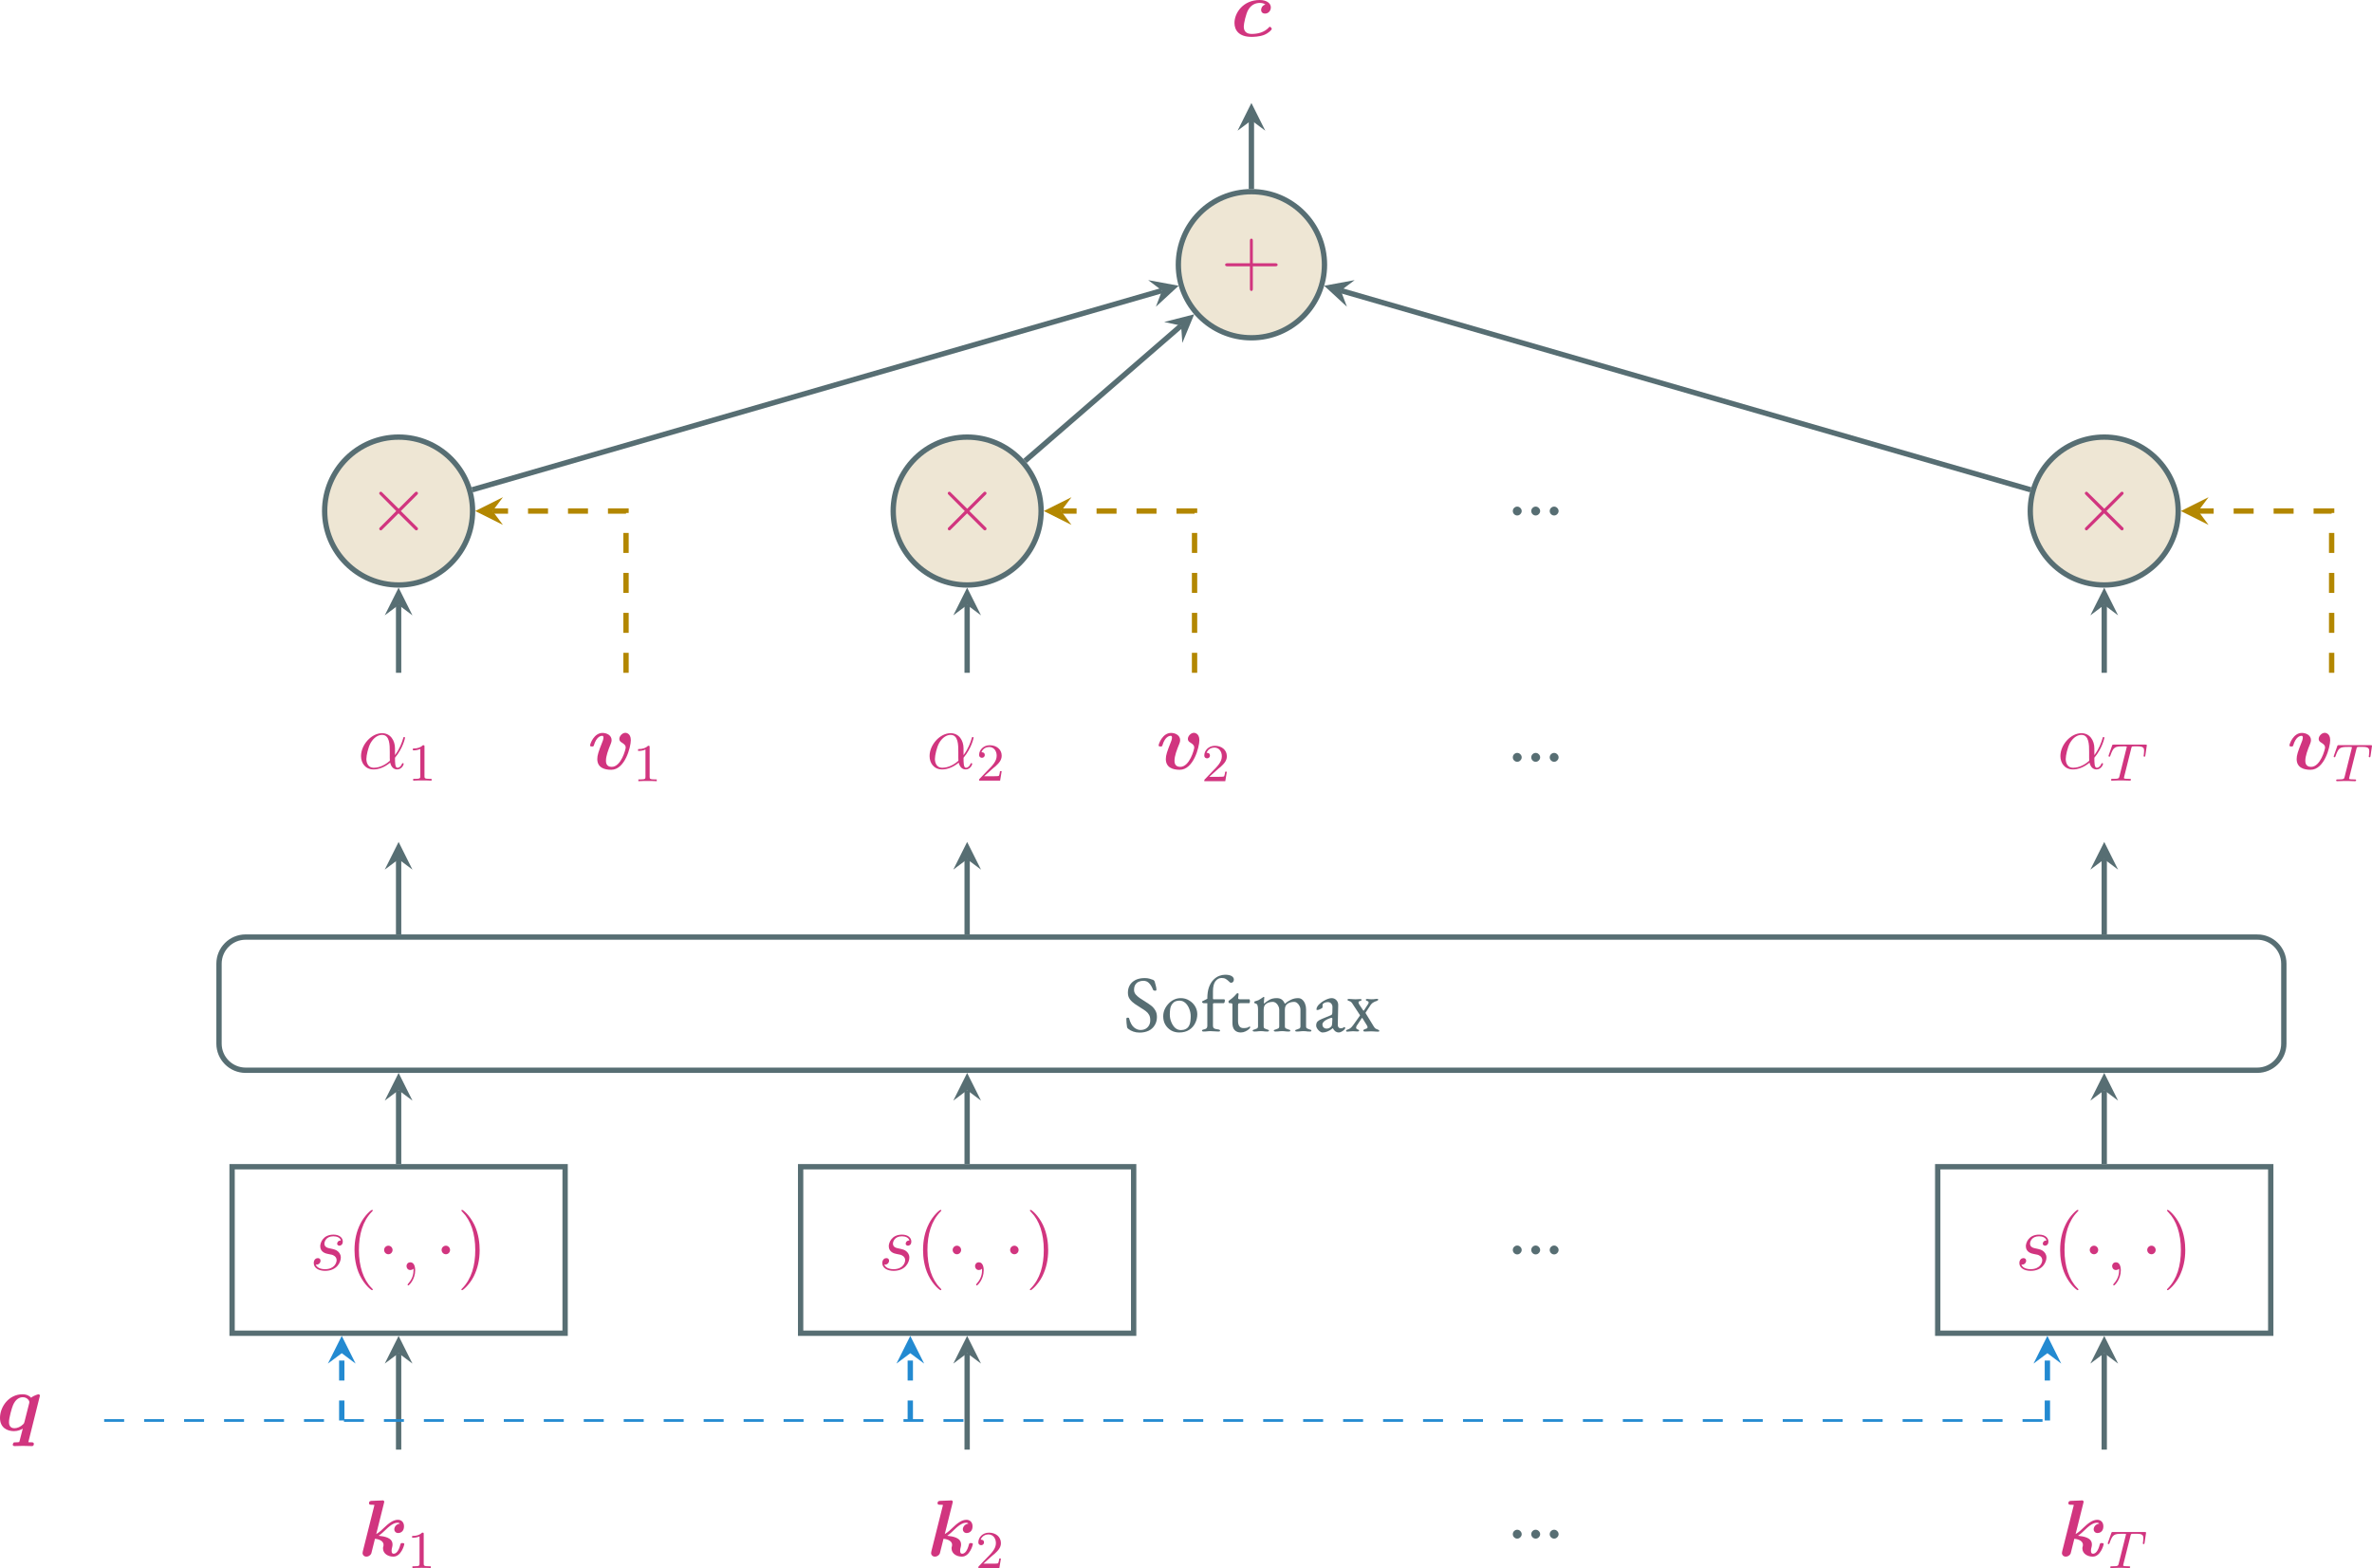 <?xml version="1.0" encoding="UTF-8" standalone="no"?>
<svg
   width="354.795pt"
   height="234.597pt"
   viewBox="0 0 354.795 234.597"
   version="1.2"
   id="svg421"
   sodipodi:docname="attention-kv.svg"
   inkscape:version="1.1.1 (3bf5ae0d25, 2021-09-20)"
   xmlns:inkscape="http://www.inkscape.org/namespaces/inkscape"
   xmlns:sodipodi="http://sodipodi.sourceforge.net/DTD/sodipodi-0.dtd"
   xmlns:xlink="http://www.w3.org/1999/xlink"
   xmlns="http://www.w3.org/2000/svg"
   xmlns:svg="http://www.w3.org/2000/svg">
  <sodipodi:namedview
     id="namedview423"
     pagecolor="#ffffff"
     bordercolor="#666666"
     borderopacity="1.0"
     inkscape:pageshadow="2"
     inkscape:pageopacity="0.0"
     inkscape:pagecheckerboard="0"
     inkscape:document-units="pt"
     showgrid="false"
     inkscape:zoom="0.82670455"
     inkscape:cx="271.56014"
     inkscape:cy="419.73883"
     inkscape:window-width="3840"
     inkscape:window-height="2106"
     inkscape:window-x="0"
     inkscape:window-y="54"
     inkscape:window-maximized="1"
     inkscape:current-layer="svg421" />
  <defs
     id="defs94">
    <g
       id="g92">
      <symbol
         overflow="visible"
         id="glyph0-0">
        <path
           style="stroke:none"
           d=""
           id="path2" />
      </symbol>
      <symbol
         overflow="visible"
         id="glyph0-1">
        <path
           style="stroke:none"
           d="m 3.797,-7.906 c 0.047,-0.172 0.047,-0.188 0.047,-0.203 0,-0.156 -0.141,-0.219 -0.266,-0.219 -0.047,0 -0.062,0 -0.094,0.016 L 1.938,-8.25 c -0.156,0.016 -0.375,0.031 -0.375,0.359 0,0.219 0.219,0.219 0.312,0.219 0.125,0 0.344,0 0.5,0.031 L 0.641,-0.719 c 0,0.047 -0.047,0.234 -0.047,0.281 0,0.281 0.234,0.531 0.578,0.531 0.219,0 0.562,-0.109 0.734,-0.484 0.031,-0.094 0.203,-0.797 0.547,-2.188 0.234,0.016 1.281,0.172 1.281,0.891 0,0.094 0,0.125 -0.031,0.266 -0.047,0.156 -0.047,0.156 -0.047,0.281 0,0.781 0.75,1.234 1.547,1.234 1.188,0 1.641,-1.781 1.641,-1.875 0,-0.156 -0.188,-0.156 -0.297,-0.156 -0.203,0 -0.234,0.016 -0.297,0.234 -0.094,0.344 -0.375,1.359 -1,1.359 -0.188,0 -0.312,-0.094 -0.312,-0.453 0,-0.125 0.031,-0.359 0.109,-0.625 0.031,-0.141 0.031,-0.219 0.031,-0.312 C 5.078,-2.75 3.859,-2.938 3,-3.031 3.125,-3.109 3.406,-3.297 4.062,-3.938 4.984,-4.844 5.5,-4.984 5.859,-4.984 c 0.219,0 0.312,0.125 0.312,0.141 -0.609,0.078 -0.828,0.562 -0.828,0.859 0,0.266 0.203,0.547 0.594,0.547 0.234,0 0.859,-0.156 0.859,-1 0,-0.625 -0.391,-0.984 -0.906,-0.984 -0.734,0 -1.391,0.531 -2.094,1.203 -0.125,0.141 -0.703,0.688 -1.156,0.938 z m 0,0"
           id="path5" />
      </symbol>
      <symbol
         overflow="visible"
         id="glyph0-2">
        <path
           style="stroke:none"
           d="m 6.516,-5.203 c 0,-0.062 -0.047,-0.219 -0.219,-0.219 -0.016,0 -0.719,0.172 -1.094,0.516 -0.156,-0.188 -0.578,-0.516 -1.281,-0.516 -2.078,0 -3.375,1.891 -3.375,3.531 0,1.484 1.094,1.984 2.094,1.984 0.578,0 1.062,-0.219 1.312,-0.375 l -0.469,1.812 C 3.438,1.719 3.438,1.734 3.344,1.734 c -0.125,0.031 -0.312,0.031 -0.453,0.031 -0.203,0 -0.281,0 -0.328,0.078 -0.062,0.062 -0.109,0.25 -0.109,0.266 0,0.078 0.062,0.219 0.25,0.219 0.406,0 0.844,-0.031 1.266,-0.031 0.453,0 0.906,0.031 1.328,0.031 0.094,0 0.312,0 0.312,-0.344 0,-0.203 -0.203,-0.219 -0.312,-0.219 -0.156,0 -0.359,0 -0.516,-0.016 z m -2.312,3.922 c -0.062,0.203 -0.062,0.219 -0.188,0.344 -0.391,0.391 -0.891,0.594 -1.312,0.594 -0.75,0 -0.812,-0.641 -0.812,-0.906 0,-0.625 0.406,-2.094 0.609,-2.562 0.375,-0.875 0.953,-1.172 1.453,-1.172 0.703,0 0.984,0.562 0.984,0.688 0,0.047 0,0.141 -0.016,0.172 z m 0,0"
           id="path8" />
      </symbol>
      <symbol
         overflow="visible"
         id="glyph0-3">
        <path
           style="stroke:none"
           d="m 6.484,-4.344 c 0,-1.094 -0.797,-1.094 -0.812,-1.094 -0.469,0 -0.906,0.5 -0.906,0.906 0,0.344 0.25,0.484 0.359,0.547 0.5,0.297 0.594,0.516 0.594,0.75 0,0.266 -0.688,2.891 -2.094,2.891 -0.859,0 -0.859,-0.719 -0.859,-0.922 0,-0.703 0.328,-1.578 0.719,-2.531 0.094,-0.25 0.125,-0.359 0.125,-0.547 0,-0.703 -0.688,-1.078 -1.359,-1.078 -1.266,0 -1.859,1.625 -1.859,1.875 0,0.156 0.172,0.156 0.281,0.156 0.141,0 0.234,0 0.281,-0.156 0.375,-1.297 1.016,-1.438 1.234,-1.438 0.078,0 0.203,0 0.203,0.25 0,0.266 -0.141,0.625 -0.188,0.719 -0.547,1.391 -0.734,1.922 -0.734,2.5 0,1.281 1.047,1.609 2.078,1.609 2.062,0 2.938,-3.406 2.938,-4.438 z m 0,0"
           id="path11" />
      </symbol>
      <symbol
         overflow="visible"
         id="glyph0-4">
        <path
           style="stroke:none"
           d="M 5.172,-4.75 C 4.531,-4.562 4.531,-3.953 4.531,-3.938 c 0,0.188 0.094,0.547 0.594,0.547 0.5,0 0.859,-0.422 0.859,-0.922 0,-0.625 -0.625,-1.109 -1.672,-1.109 -2.422,0 -3.766,1.875 -3.766,3.438 0,1.078 0.672,2.078 2.547,2.078 0.312,0 1.141,-0.016 1.859,-0.281 C 5.656,-0.469 6.125,-0.953 6.125,-1.109 c 0,-0.094 -0.188,-0.312 -0.297,-0.312 -0.062,0 -0.094,0.047 -0.172,0.141 C 5,-0.594 4.062,-0.344 3.125,-0.344 c -0.797,0 -1.188,-0.391 -1.188,-1.109 0,-0.422 0.312,-1.891 0.672,-2.5 0.469,-0.828 1.203,-1.031 1.703,-1.031 0.156,0 0.547,0 0.859,0.234 z m 0,0"
           id="path14" />
      </symbol>
      <symbol
         overflow="visible"
         id="glyph1-0">
        <path
           style="stroke:none"
           d=""
           id="path17" />
      </symbol>
      <symbol
         overflow="visible"
         id="glyph1-1">
        <path
           style="stroke:none"
           d="m 2.5,-5.078 c 0,-0.219 -0.016,-0.219 -0.234,-0.219 -0.328,0.312 -0.75,0.5 -1.5,0.5 v 0.266 c 0.219,0 0.641,0 1.109,-0.203 v 4.078 c 0,0.297 -0.031,0.391 -0.781,0.391 H 0.812 V 0 c 0.328,-0.031 1.016,-0.031 1.375,-0.031 0.359,0 1.047,0 1.375,0.031 V -0.266 H 3.281 c -0.75,0 -0.781,-0.094 -0.781,-0.391 z m 0,0"
           id="path20" />
      </symbol>
      <symbol
         overflow="visible"
         id="glyph1-2">
        <path
           style="stroke:none"
           d="m 2.25,-1.625 c 0.125,-0.125 0.453,-0.391 0.594,-0.5 0.484,-0.453 0.953,-0.891 0.953,-1.609 0,-0.953 -0.797,-1.562 -1.781,-1.562 -0.969,0 -1.594,0.719 -1.594,1.438 0,0.391 0.312,0.438 0.422,0.438 0.172,0 0.422,-0.109 0.422,-0.422 0,-0.406 -0.406,-0.406 -0.5,-0.406 C 1,-4.844 1.531,-5.031 1.922,-5.031 c 0.734,0 1.125,0.625 1.125,1.297 0,0.828 -0.578,1.438 -1.531,2.391 l -1,1.047 C 0.422,-0.219 0.422,-0.203 0.422,0 H 3.562 l 0.234,-1.422 h -0.25 C 3.531,-1.266 3.469,-0.875 3.375,-0.719 c -0.047,0.062 -0.656,0.062 -0.781,0.062 H 1.172 Z m 0,0"
           id="path23" />
      </symbol>
      <symbol
         overflow="visible"
         id="glyph2-0">
        <path
           style="stroke:none"
           d="m 0.594,0 v -5.672 h 4.812 V 0 Z m 0.609,-0.594 h 3.594 v -4.484 h -3.594 z m 0,0"
           id="path26" />
      </symbol>
      <symbol
         overflow="visible"
         id="glyph2-1">
        <path
           style="stroke:none"
           d="m 1.375,0.172 c -0.18,0 -0.336,-0.07 -0.469,-0.203 -0.125,-0.133 -0.188,-0.285 -0.188,-0.453 0,-0.188 0.062,-0.344 0.188,-0.469 0.133,-0.133 0.289,-0.203 0.469,-0.203 0.188,0 0.344,0.07 0.469,0.203 0.133,0.125 0.203,0.281 0.203,0.469 0,0.168 -0.07,0.32 -0.203,0.453 C 1.719,0.102 1.562,0.172 1.375,0.172 Z m 0,0"
           id="path29" />
      </symbol>
      <symbol
         overflow="visible"
         id="glyph2-2">
        <path
           style="stroke:none"
           d="m 2.453,0.188 c -0.344,0 -0.656,-0.055 -0.938,-0.156 C 1.234,-0.062 0.977,-0.203 0.75,-0.391 0.719,-0.422 0.688,-0.453 0.656,-0.484 0.633,-0.523 0.613,-0.57 0.594,-0.625 0.562,-0.781 0.535,-0.984 0.516,-1.234 0.504,-1.492 0.492,-1.711 0.484,-1.891 c 0,-0.051 0.02,-0.086 0.062,-0.109 0.051,-0.031 0.109,-0.047 0.172,-0.047 0.039,0 0.082,0.012 0.125,0.031 0.039,0.023 0.062,0.055 0.062,0.094 0.164,0.617 0.406,1.059 0.719,1.328 0.312,0.262 0.641,0.391 0.984,0.391 0.281,0 0.531,-0.055 0.75,-0.172 C 3.578,-0.5 3.75,-0.672 3.875,-0.891 4,-1.109 4.062,-1.367 4.062,-1.672 4.062,-1.992 4.004,-2.254 3.891,-2.453 3.785,-2.66 3.629,-2.844 3.422,-3 3.223,-3.156 2.984,-3.316 2.703,-3.484 2.391,-3.691 2.078,-3.895 1.766,-4.094 1.461,-4.301 1.211,-4.535 1.016,-4.797 0.816,-5.066 0.719,-5.395 0.719,-5.781 c 0,-0.406 0.086,-0.77 0.266,-1.094 0.188,-0.332 0.469,-0.598 0.844,-0.797 0.375,-0.195 0.844,-0.297 1.406,-0.297 0.281,0 0.523,0.031 0.734,0.094 0.219,0.062 0.391,0.121 0.516,0.172 0.062,0.023 0.113,0.062 0.156,0.125 0.051,0.055 0.082,0.109 0.094,0.172 0.051,0.168 0.102,0.359 0.156,0.578 0.062,0.219 0.094,0.422 0.094,0.609 0,0.094 -0.062,0.141 -0.188,0.141 -0.074,0 -0.148,-0.016 -0.219,-0.047 C 4.516,-6.164 4.477,-6.207 4.469,-6.25 4.301,-6.676 4.102,-7 3.875,-7.219 3.656,-7.445 3.375,-7.562 3.031,-7.562 c -0.25,0 -0.48,0.047 -0.688,0.141 -0.199,0.086 -0.367,0.227 -0.5,0.422 -0.137,0.199 -0.203,0.469 -0.203,0.812 0,0.242 0.078,0.461 0.234,0.656 0.156,0.188 0.359,0.371 0.609,0.547 0.258,0.18 0.539,0.359 0.844,0.547 0.281,0.168 0.551,0.352 0.812,0.547 0.27,0.199 0.488,0.438 0.656,0.719 0.176,0.273 0.266,0.609 0.266,1.016 0,0.469 -0.109,0.883 -0.328,1.234 -0.211,0.355 -0.512,0.633 -0.906,0.828 -0.398,0.188 -0.855,0.281 -1.375,0.281 z m 0,0"
           id="path32" />
      </symbol>
      <symbol
         overflow="visible"
         id="glyph2-3">
        <path
           style="stroke:none"
           d="m 2.812,0.172 c -0.449,0 -0.855,-0.105 -1.219,-0.312 C 1.238,-0.348 0.953,-0.633 0.734,-1 c -0.211,-0.363 -0.312,-0.781 -0.312,-1.25 0,-0.332 0.062,-0.656 0.188,-0.969 0.133,-0.32 0.32,-0.613 0.562,-0.875 0.238,-0.27 0.52,-0.484 0.844,-0.641 0.32,-0.156 0.664,-0.234 1.031,-0.234 0.469,0 0.883,0.117 1.25,0.344 0.375,0.219 0.672,0.512 0.891,0.875 0.219,0.367 0.328,0.762 0.328,1.188 0,0.469 -0.105,0.914 -0.312,1.328 -0.199,0.418 -0.5,0.758 -0.906,1.016 C 3.898,0.039 3.406,0.172 2.812,0.172 Z m 0.25,-0.359 c 0.27,0 0.508,-0.051 0.719,-0.156 C 4,-0.445 4.172,-0.617 4.297,-0.859 c 0.094,-0.176 0.156,-0.395 0.188,-0.656 0.031,-0.27 0.047,-0.52 0.047,-0.75 C 4.531,-2.648 4.457,-3.02 4.312,-3.375 4.176,-3.727 3.984,-4.02 3.734,-4.25 3.484,-4.477 3.188,-4.594 2.844,-4.594 c -0.219,0 -0.418,0.039 -0.594,0.109 -0.168,0.062 -0.324,0.188 -0.469,0.375 -0.156,0.199 -0.262,0.445 -0.312,0.734 -0.043,0.281 -0.062,0.57 -0.062,0.859 0,0.387 0.07,0.762 0.219,1.125 0.145,0.355 0.336,0.648 0.578,0.875 0.25,0.219 0.535,0.328 0.859,0.328 z m 0,0"
           id="path35" />
      </symbol>
      <symbol
         overflow="visible"
         id="glyph2-4">
        <path
           style="stroke:none"
           d="M 0.531,0.031 C 0.445,0.031 0.383,0.02 0.344,0 0.301,-0.02 0.281,-0.051 0.281,-0.094 c 0,-0.062 0.023,-0.102 0.078,-0.125 C 0.41,-0.25 0.477,-0.27 0.562,-0.281 0.75,-0.32 0.879,-0.379 0.953,-0.453 c 0.082,-0.082 0.125,-0.203 0.125,-0.359 v -3.391 c -0.086,0 -0.18,0 -0.281,0 C 0.691,-4.211 0.578,-4.219 0.453,-4.219 0.43,-4.227 0.395,-4.254 0.344,-4.297 0.301,-4.348 0.281,-4.395 0.281,-4.438 c 0,-0.02 0.008,-0.035 0.031,-0.047 0.031,-0.008 0.051,-0.02 0.062,-0.031 0.145,-0.07 0.27,-0.133 0.375,-0.188 C 0.852,-4.754 0.961,-4.812 1.078,-4.875 c 0,-0.695 0.082,-1.273 0.25,-1.734 C 1.504,-7.078 1.727,-7.445 2,-7.719 2.27,-7.988 2.555,-8.18 2.859,-8.297 3.172,-8.41 3.457,-8.469 3.719,-8.469 c 0.445,0 0.781,0.07 1,0.203 0.219,0.137 0.328,0.309 0.328,0.516 0,0.156 -0.043,0.277 -0.125,0.359 -0.086,0.086 -0.184,0.125 -0.297,0.125 -0.062,0 -0.125,-0.023 -0.188,-0.078 C 4.375,-7.406 4.301,-7.473 4.219,-7.547 4.113,-7.648 3.984,-7.75 3.828,-7.844 3.68,-7.938 3.477,-7.984 3.219,-7.984 c -0.375,0 -0.688,0.168 -0.938,0.5 -0.242,0.324 -0.359,0.828 -0.359,1.516 v 1.047 c 0,0.055 0.008,0.09 0.031,0.109 0.031,0.012 0.062,0.016 0.094,0.016 h 1.5 c 0.039,0 0.078,0.012 0.109,0.031 0.031,0.023 0.047,0.055 0.047,0.094 0,0.062 -0.008,0.125 -0.016,0.188 C 3.676,-4.422 3.66,-4.363 3.641,-4.312 3.609,-4.25 3.57,-4.219 3.531,-4.219 H 2.141 c -0.094,0 -0.156,0.016 -0.188,0.047 -0.023,0.023 -0.031,0.059 -0.031,0.109 v 3.25 c 0,0.156 0.051,0.277 0.156,0.359 0.102,0.074 0.316,0.133 0.641,0.172 0.176,0.023 0.266,0.086 0.266,0.188 0,0.043 -0.023,0.074 -0.062,0.094 C 2.891,0.02 2.832,0.031 2.75,0.031 2.508,0.031 2.297,0.02 2.109,0 1.93,-0.02 1.738,-0.031 1.531,-0.031 c -0.148,0 -0.262,0.008 -0.344,0.016 C 1.102,-0.004 1.008,0.004 0.906,0.016 0.812,0.023 0.688,0.031 0.531,0.031 Z m 0,0"
           id="path38" />
      </symbol>
      <symbol
         overflow="visible"
         id="glyph2-5">
        <path
           style="stroke:none"
           d="M 2.266,0.172 C 1.879,0.172 1.57,0.051 1.344,-0.188 1.125,-0.426 1.016,-0.785 1.016,-1.266 v -2.781 c 0,-0.062 -0.027,-0.102 -0.078,-0.125 C 0.895,-4.203 0.797,-4.219 0.641,-4.219 H 0.562 c -0.043,0 -0.078,-0.023 -0.109,-0.078 -0.023,-0.051 -0.031,-0.109 -0.031,-0.172 0,-0.008 0.008,-0.031 0.031,-0.062 C 0.473,-4.562 0.488,-4.582 0.5,-4.594 0.664,-4.707 0.812,-4.816 0.938,-4.922 1.07,-5.035 1.191,-5.145 1.297,-5.25 c 0.113,-0.113 0.207,-0.219 0.281,-0.312 0.031,-0.031 0.062,-0.062 0.094,-0.094 0.031,-0.031 0.066,-0.047 0.109,-0.047 0.039,0 0.078,0.012 0.109,0.031 C 1.922,-5.66 1.938,-5.625 1.938,-5.562 L 1.875,-5.031 c -0.012,0.094 0.004,0.156 0.047,0.188 0.051,0.031 0.129,0.047 0.234,0.047 h 1.375 c 0.031,0 0.055,0.027 0.078,0.078 0.02,0.055 0.031,0.117 0.031,0.188 0,0.074 -0.012,0.148 -0.031,0.219 C 3.586,-4.25 3.562,-4.219 3.531,-4.219 h -1.188 c -0.199,0 -0.328,0.016 -0.391,0.047 -0.062,0.031 -0.094,0.125 -0.094,0.281 v 2.359 c 0,0.324 0.066,0.578 0.203,0.766 0.133,0.188 0.332,0.281 0.594,0.281 0.227,0 0.406,-0.016 0.531,-0.047 0.133,-0.039 0.254,-0.098 0.359,-0.172 0.008,-0.02 0.023,-0.031 0.047,-0.031 0.031,0 0.051,0.023 0.062,0.062 0.008,0.031 0.016,0.07 0.016,0.109 0,0.043 -0.07,0.125 -0.203,0.25 -0.125,0.117 -0.297,0.227 -0.516,0.328 -0.211,0.102 -0.438,0.156 -0.688,0.156 z m 0,0"
           id="path41" />
      </symbol>
      <symbol
         overflow="visible"
         id="glyph2-6">
        <path
           style="stroke:none"
           d="M 0.531,0.031 C 0.469,0.031 0.41,0.02 0.359,0 0.305,-0.008 0.281,-0.039 0.281,-0.094 c 0,-0.062 0.023,-0.102 0.078,-0.125 C 0.41,-0.238 0.477,-0.258 0.562,-0.281 0.676,-0.32 0.789,-0.367 0.906,-0.422 1.02,-0.473 1.078,-0.582 1.078,-0.75 V -3.328 C 1.078,-3.535 1.051,-3.723 1,-3.891 0.957,-4.055 0.832,-4.156 0.625,-4.188 0.594,-4.195 0.566,-4.211 0.547,-4.234 0.523,-4.254 0.516,-4.289 0.516,-4.344 c 0,-0.082 0.031,-0.129 0.094,-0.141 C 0.828,-4.547 1,-4.602 1.125,-4.656 c 0.125,-0.062 0.238,-0.129 0.344,-0.203 0.102,-0.082 0.227,-0.164 0.375,-0.25 0.008,-0.008 0.02,-0.02 0.031,-0.031 0.02,-0.008 0.039,-0.016 0.062,-0.016 0.051,0 0.078,0.027 0.078,0.078 0,0.062 -0.012,0.184 -0.031,0.359 -0.023,0.168 -0.031,0.305 -0.031,0.406 0,0.086 0.008,0.137 0.031,0.156 H 2 C 2.188,-4.332 2.43,-4.508 2.734,-4.688 3.035,-4.875 3.414,-4.969 3.875,-4.969 c 0.289,0 0.531,0.062 0.719,0.188 0.195,0.125 0.359,0.34 0.484,0.641 h 0.031 c 0.258,-0.227 0.551,-0.422 0.875,-0.578 0.332,-0.164 0.691,-0.25 1.078,-0.25 0.27,0 0.488,0.086 0.656,0.25 0.176,0.156 0.312,0.367 0.406,0.625 0.094,0.25 0.141,0.516 0.141,0.797 V -0.75 c 0,0.168 0.055,0.277 0.172,0.328 0.113,0.055 0.227,0.102 0.344,0.141 0.082,0.023 0.148,0.043 0.203,0.062 0.051,0.023 0.078,0.062 0.078,0.125 C 9.062,-0.051 9.039,-0.02 9,0 8.969,0.02 8.906,0.031 8.812,0.031 8.656,0.031 8.531,0.023 8.438,0.016 8.352,0.004 8.273,-0.004 8.203,-0.016 8.129,-0.023 8.02,-0.031 7.875,-0.031 c -0.137,0 -0.25,0.008 -0.344,0.016 C 7.445,-0.004 7.352,0.004 7.25,0.016 7.156,0.023 7.031,0.031 6.875,0.031 6.801,0.031 6.742,0.02 6.703,0 c -0.043,-0.02 -0.062,-0.051 -0.062,-0.094 0,-0.062 0.023,-0.102 0.078,-0.125 C 6.77,-0.25 6.832,-0.27 6.906,-0.281 7.039,-0.32 7.16,-0.367 7.266,-0.422 7.367,-0.473 7.422,-0.582 7.422,-0.75 v -2.516 c 0,-0.188 -0.047,-0.363 -0.141,-0.531 C 7.195,-3.973 7.082,-4.117 6.938,-4.234 6.801,-4.348 6.645,-4.406 6.469,-4.406 c -0.199,0 -0.387,0.027 -0.562,0.078 -0.168,0.043 -0.328,0.125 -0.484,0.25 C 5.203,-3.898 5.094,-3.613 5.094,-3.219 V -0.75 c 0,0.168 0.055,0.277 0.172,0.328 0.125,0.055 0.242,0.102 0.359,0.141 0.082,0.012 0.148,0.031 0.203,0.062 0.051,0.023 0.078,0.062 0.078,0.125 0,0.043 -0.023,0.074 -0.062,0.094 C 5.801,0.02 5.738,0.031 5.656,0.031 5.5,0.031 5.375,0.023 5.281,0.016 5.188,0.004 5.098,-0.004 5.016,-0.016 4.93,-0.023 4.82,-0.031 4.688,-0.031 c -0.148,0 -0.262,0.008 -0.344,0.016 C 4.258,-0.004 4.164,0.004 4.062,0.016 3.969,0.023 3.844,0.031 3.688,0.031 3.625,0.031 3.566,0.02 3.516,0 3.461,-0.02 3.438,-0.051 3.438,-0.094 c 0,-0.062 0.031,-0.102 0.094,-0.125 0.062,-0.02 0.125,-0.039 0.188,-0.062 0.125,-0.039 0.242,-0.086 0.359,-0.141 C 4.191,-0.473 4.25,-0.582 4.25,-0.75 v -2.516 c 0,-0.188 -0.047,-0.363 -0.141,-0.531 C 4.023,-3.973 3.91,-4.117 3.766,-4.234 3.617,-4.348 3.457,-4.406 3.281,-4.406 c -0.199,0 -0.387,0.027 -0.562,0.078 -0.168,0.043 -0.324,0.125 -0.469,0.25 -0.219,0.156 -0.328,0.445 -0.328,0.859 V -0.75 c 0,0.168 0.051,0.277 0.156,0.328 0.113,0.055 0.234,0.102 0.359,0.141 0.062,0.023 0.125,0.043 0.188,0.062 0.062,0.023 0.094,0.062 0.094,0.125 C 2.719,-0.051 2.691,-0.02 2.641,0 2.598,0.02 2.539,0.031 2.469,0.031 2.312,0.031 2.188,0.023 2.094,0.016 2,0.004 1.91,-0.004 1.828,-0.016 1.754,-0.023 1.645,-0.031 1.5,-0.031 c -0.137,0 -0.246,0.008 -0.328,0.016 C 1.086,-0.004 1,0.004 0.906,0.016 0.812,0.023 0.688,0.031 0.531,0.031 Z m 0,0"
           id="path44" />
      </symbol>
      <symbol
         overflow="visible"
         id="glyph2-7">
        <path
           style="stroke:none"
           d="M 1.406,0.172 C 1.258,0.172 1.113,0.113 0.969,0 0.82,-0.113 0.695,-0.25 0.594,-0.406 0.488,-0.562 0.438,-0.711 0.438,-0.859 c 0,-0.258 0.066,-0.461 0.203,-0.609 0.145,-0.145 0.363,-0.273 0.656,-0.391 l 1.219,-0.5 c 0.164,-0.062 0.258,-0.117 0.281,-0.172 0.031,-0.051 0.051,-0.156 0.062,-0.312 L 2.875,-3.609 C 2.883,-3.816 2.828,-3.992 2.703,-4.141 2.578,-4.297 2.398,-4.375 2.172,-4.375 c -0.125,0 -0.25,0.023 -0.375,0.062 -0.117,0.031 -0.211,0.086 -0.281,0.156 -0.055,0.031 -0.09,0.078 -0.109,0.141 -0.012,0.062 -0.016,0.133 -0.016,0.203 0,0.031 0,0.07 0,0.109 0.008,0.043 0.016,0.078 0.016,0.109 0,0.031 -0.055,0.086 -0.156,0.156 -0.094,0.062 -0.203,0.121 -0.328,0.172 -0.125,0.055 -0.23,0.078 -0.312,0.078 -0.043,0 -0.074,-0.004 -0.094,-0.016 C 0.492,-3.223 0.484,-3.25 0.484,-3.281 c 0,-0.133 0.039,-0.273 0.125,-0.422 0.082,-0.145 0.195,-0.281 0.344,-0.406 C 1.141,-4.285 1.344,-4.438 1.562,-4.562 1.781,-4.688 1.992,-4.785 2.203,-4.859 2.41,-4.93 2.594,-4.969 2.75,-4.969 c 0.289,0 0.531,0.105 0.719,0.312 0.188,0.199 0.273,0.449 0.266,0.75 l -0.062,2.891 c -0.012,0.168 0.023,0.305 0.109,0.406 0.082,0.105 0.191,0.156 0.328,0.156 0.195,0 0.344,-0.047 0.438,-0.141 0.039,-0.031 0.07,-0.047 0.094,-0.047 0.039,0 0.07,0.012 0.094,0.031 0.031,0.023 0.047,0.055 0.047,0.094 0,0.086 -0.047,0.172 -0.141,0.266 -0.125,0.125 -0.262,0.227 -0.406,0.297 -0.148,0.082 -0.289,0.125 -0.422,0.125 -0.367,0 -0.656,-0.207 -0.875,-0.625 H 2.906 c -0.262,0.219 -0.516,0.375 -0.766,0.469 C 1.898,0.117 1.656,0.172 1.406,0.172 Z m 0.562,-0.578 c 0.156,0 0.289,-0.023 0.406,-0.078 0.113,-0.051 0.211,-0.125 0.297,-0.219 0.039,-0.031 0.07,-0.078 0.094,-0.141 0.031,-0.07 0.051,-0.188 0.062,-0.344 l 0.031,-0.594 C 2.867,-1.863 2.863,-1.926 2.844,-1.969 2.82,-2.008 2.789,-2.031 2.75,-2.031 c -0.023,0 -0.055,0.008 -0.094,0.016 C 2.625,-2.004 2.578,-1.988 2.516,-1.969 2.086,-1.812 1.789,-1.648 1.625,-1.484 c -0.168,0.156 -0.25,0.305 -0.25,0.438 0,0.211 0.062,0.371 0.188,0.484 0.125,0.105 0.258,0.156 0.406,0.156 z m 0,0"
           id="path47" />
      </symbol>
      <symbol
         overflow="visible"
         id="glyph2-8">
        <path
           style="stroke:none"
           d="M 0.359,0.047 C 0.305,0.047 0.254,0.039 0.203,0.031 0.148,0.02 0.125,-0.008 0.125,-0.062 c 0,-0.062 0.023,-0.109 0.078,-0.141 0.062,-0.031 0.125,-0.055 0.188,-0.078 0.125,-0.039 0.25,-0.102 0.375,-0.188 0.125,-0.094 0.27,-0.254 0.438,-0.484 L 2.125,-2.25 c 0.051,-0.062 0.078,-0.109 0.078,-0.141 0,-0.039 -0.023,-0.082 -0.062,-0.125 l -0.984,-1.5 C 1.062,-4.18 0.977,-4.297 0.906,-4.359 0.832,-4.43 0.734,-4.488 0.609,-4.531 c -0.062,-0.008 -0.125,-0.031 -0.188,-0.062 C 0.367,-4.625 0.344,-4.672 0.344,-4.734 c 0,-0.07 0.035,-0.109 0.109,-0.109 0.07,0 0.125,0 0.156,0 0.164,0 0.273,0.008 0.328,0.016 0.062,0 0.129,0.008 0.203,0.016 0.082,0.012 0.223,0.016 0.422,0.016 0.145,0 0.25,-0.004 0.312,-0.016 0.062,-0.008 0.16,-0.016 0.297,-0.016 0.031,0 0.082,0.008 0.156,0.016 0.082,0 0.125,0.031 0.125,0.094 0,0.055 -0.027,0.09 -0.078,0.109 -0.043,0.023 -0.09,0.043 -0.141,0.062 -0.062,0.012 -0.121,0.031 -0.172,0.062 -0.055,0.031 -0.078,0.078 -0.078,0.141 0,0.043 0.008,0.102 0.031,0.172 0.031,0.062 0.07,0.137 0.125,0.219 L 2.688,-3.125 c 0.031,0.055 0.066,0.055 0.109,0 L 3.406,-4.062 C 3.438,-4.094 3.457,-4.133 3.469,-4.188 3.488,-4.238 3.5,-4.281 3.5,-4.312 3.5,-4.414 3.445,-4.484 3.344,-4.516 3.281,-4.535 3.219,-4.562 3.156,-4.594 3.102,-4.625 3.078,-4.672 3.078,-4.734 c 0,-0.062 0.035,-0.094 0.109,-0.094 0.07,-0.008 0.125,-0.016 0.156,-0.016 0.062,0 0.148,0.012 0.266,0.031 0.125,0.012 0.238,0.016 0.344,0.016 0.219,0 0.367,-0.008 0.453,-0.031 0.094,-0.02 0.191,-0.031 0.297,-0.031 0.051,0 0.102,0.008 0.156,0.016 0.051,0.012 0.078,0.043 0.078,0.094 0,0.055 -0.031,0.094 -0.094,0.125 -0.055,0.031 -0.109,0.062 -0.172,0.094 -0.125,0.031 -0.273,0.094 -0.438,0.188 -0.168,0.086 -0.309,0.211 -0.422,0.375 l -0.75,1.141 c -0.012,0.012 -0.023,0.031 -0.031,0.062 0,0.031 0.016,0.062 0.047,0.094 l 1.156,1.891 C 4.328,-0.625 4.414,-0.508 4.5,-0.438 4.594,-0.375 4.703,-0.32 4.828,-0.281 4.891,-0.258 4.945,-0.234 5,-0.203 5.062,-0.172 5.094,-0.125 5.094,-0.062 c 0,0.055 -0.027,0.082 -0.078,0.094 -0.055,0.008 -0.105,0.016 -0.156,0.016 -0.156,0 -0.273,-0.008 -0.344,-0.016 C 4.441,0.031 4.363,0.023 4.281,0.016 4.195,0.004 4.055,0 3.859,0 3.711,0 3.562,0.004 3.406,0.016 3.258,0.023 3.113,0.031 2.969,0.031 c -0.18,0 -0.266,-0.039 -0.266,-0.125 0,-0.07 0.023,-0.125 0.078,-0.156 C 2.832,-0.281 2.906,-0.312 3,-0.344 3.082,-0.363 3.16,-0.395 3.234,-0.438 3.305,-0.477 3.344,-0.539 3.344,-0.625 3.344,-0.656 3.332,-0.688 3.312,-0.719 3.301,-0.758 3.285,-0.801 3.266,-0.844 L 2.562,-1.984 c -0.031,-0.031 -0.059,-0.031 -0.078,0 l -0.797,1.188 c 0,0.012 -0.012,0.043 -0.031,0.094 -0.023,0.043 -0.031,0.086 -0.031,0.125 0,0.062 0.016,0.121 0.047,0.172 0.031,0.043 0.07,0.074 0.125,0.094 0.062,0.023 0.125,0.047 0.188,0.078 0.062,0.031 0.094,0.078 0.094,0.141 0,0.055 -0.043,0.086 -0.125,0.094 -0.074,0.008 -0.125,0.016 -0.156,0.016 C 1.734,0.016 1.633,0.008 1.5,0 1.375,-0.008 1.258,-0.016 1.156,-0.016 c -0.219,0 -0.383,0.012 -0.484,0.031 -0.094,0.02 -0.199,0.031 -0.312,0.031 z m 0,0"
           id="path50" />
      </symbol>
      <symbol
         overflow="visible"
         id="glyph3-0">
        <path
           style="stroke:none"
           d=""
           id="path53" />
      </symbol>
      <symbol
         overflow="visible"
         id="glyph3-1">
        <path
           style="stroke:none"
           d="M 3.609,-4.828 C 3.672,-5.109 3.688,-5.125 4.016,-5.125 h 0.594 c 0.828,0 0.922,0.266 0.922,0.656 0,0.203 -0.047,0.547 -0.047,0.594 -0.016,0.078 -0.031,0.156 -0.031,0.172 0,0.094 0.078,0.125 0.125,0.125 0.094,0 0.125,-0.047 0.141,-0.203 l 0.219,-1.5 c 0,-0.109 -0.094,-0.109 -0.234,-0.109 H 1 c -0.188,0 -0.219,0 -0.266,0.172 L 0.25,-3.844 c -0.016,0.047 -0.047,0.109 -0.047,0.156 0,0.062 0.062,0.109 0.125,0.109 0.094,0 0.109,-0.047 0.156,-0.172 C 0.938,-5.031 1.156,-5.125 2.375,-5.125 h 0.312 c 0.234,0 0.25,0.016 0.25,0.078 0,0.016 -0.031,0.172 -0.047,0.203 l -1.047,4.188 c -0.078,0.312 -0.094,0.391 -0.922,0.391 -0.266,0 -0.344,0 -0.344,0.156 0,0 0,0.109 0.141,0.109 0.219,0 0.766,-0.031 0.984,-0.031 H 2.375 c 0.219,0 0.781,0.031 1,0.031 0.062,0 0.188,0 0.188,-0.156 0,-0.109 -0.094,-0.109 -0.297,-0.109 -0.203,0 -0.266,0 -0.469,-0.016 -0.25,-0.016 -0.281,-0.047 -0.281,-0.156 0,-0.031 0,-0.062 0.031,-0.141 z m 0,0"
           id="path56" />
      </symbol>
      <symbol
         overflow="visible"
         id="glyph4-0">
        <path
           style="stroke:none"
           d=""
           id="path59" />
      </symbol>
      <symbol
         overflow="visible"
         id="glyph4-1">
        <path
           style="stroke:none"
           d="m 2.734,-2.406 c 0.203,0.047 0.531,0.109 0.609,0.125 0.141,0.047 0.688,0.234 0.688,0.812 0,0.375 -0.328,1.344 -1.734,1.344 -0.25,0 -1.141,-0.031 -1.391,-0.688 C 1.391,-0.75 1.625,-1.125 1.625,-1.391 c 0,-0.25 -0.156,-0.391 -0.406,-0.391 -0.266,0 -0.609,0.203 -0.609,0.75 0,0.703 0.719,1.156 1.688,1.156 1.812,0 2.359,-1.344 2.359,-1.969 0,-0.188 0,-0.516 -0.391,-0.906 C 3.969,-3.031 3.688,-3.094 3.031,-3.234 c -0.312,-0.062 -0.828,-0.172 -0.828,-0.719 0,-0.234 0.203,-1.094 1.344,-1.094 0.516,0 1,0.188 1.125,0.625 -0.531,0 -0.562,0.453 -0.562,0.469 0,0.25 0.234,0.312 0.344,0.312 0.172,0 0.5,-0.125 0.5,-0.625 0,-0.516 -0.453,-1.031 -1.391,-1.031 -1.578,0 -1.984,1.234 -1.984,1.734 0,0.906 0.875,1.109 1.156,1.156 z m 0,0"
           id="path62" />
      </symbol>
      <symbol
         overflow="visible"
         id="glyph4-2">
        <path
           style="stroke:none"
           d="m 2.344,0.047 c 0,-0.688 -0.234,-1.203 -0.719,-1.203 -0.391,0 -0.578,0.297 -0.578,0.562 C 1.047,-0.328 1.219,0 1.625,0 1.781,0 1.922,-0.047 2.031,-0.156 2.047,-0.188 2.062,-0.188 2.078,-0.188 2.094,-0.188 2.094,-0.016 2.094,0.047 2.094,0.438 2.031,1.219 1.328,2 c -0.125,0.141 -0.125,0.172 -0.125,0.203 0,0.047 0.062,0.109 0.109,0.109 0.109,0 1.031,-0.891 1.031,-2.266 z m 0,0"
           id="path65" />
      </symbol>
      <symbol
         overflow="visible"
         id="glyph4-3">
        <path
           style="stroke:none"
           d="m 5.562,-3.031 c 0,-1.172 -0.672,-2.266 -1.938,-2.266 -1.578,0 -3.141,1.719 -3.141,3.422 0,1.047 0.641,2 1.875,2 0.734,0 1.625,-0.297 2.484,-1.016 C 5,-0.219 5.375,0.125 5.891,0.125 c 0.656,0 0.969,-0.672 0.969,-0.828 C 6.859,-0.812 6.781,-0.812 6.75,-0.812 c -0.109,0 -0.109,0.031 -0.156,0.125 -0.109,0.297 -0.375,0.562 -0.672,0.562 -0.359,0 -0.359,-0.766 -0.359,-1.5 1.219,-1.453 1.5,-2.969 1.5,-2.984 0,-0.109 -0.094,-0.109 -0.125,-0.109 -0.109,0 -0.125,0.031 -0.172,0.25 C 6.609,-3.938 6.297,-3 5.562,-2.016 Z M 4.797,-1.172 C 3.75,-0.234 2.797,-0.125 2.375,-0.125 c -0.844,0 -1.094,-0.75 -1.094,-1.312 0,-0.516 0.266,-1.75 0.641,-2.406 0.484,-0.844 1.156,-1.203 1.703,-1.203 1.156,0 1.156,1.516 1.156,2.531 0,0.297 0,0.609 0,0.906 0,0.234 0,0.297 0.016,0.438 z m 0,0"
           id="path68" />
      </symbol>
      <symbol
         overflow="visible"
         id="glyph5-0">
        <path
           style="stroke:none"
           d=""
           id="path71" />
      </symbol>
      <symbol
         overflow="visible"
         id="glyph5-1">
        <path
           style="stroke:none"
           d="m 3.906,2.922 c 0,-0.047 0,-0.062 -0.203,-0.266 -1.203,-1.219 -1.875,-3.203 -1.875,-5.641 0,-2.328 0.562,-4.328 1.953,-5.75 0.125,-0.109 0.125,-0.141 0.125,-0.172 C 3.906,-8.969 3.844,-9 3.797,-9 3.641,-9 2.656,-8.141 2.062,-6.953 1.453,-5.75 1.172,-4.469 1.172,-2.984 c 0,1.062 0.172,2.5 0.797,3.781 0.703,1.438 1.688,2.219 1.828,2.219 0.047,0 0.109,-0.031 0.109,-0.094 z m 0,0"
           id="path74" />
      </symbol>
      <symbol
         overflow="visible"
         id="glyph5-2">
        <path
           style="stroke:none"
           d="m 3.391,-2.984 c 0,-0.922 -0.125,-2.406 -0.797,-3.797 C 1.891,-8.219 0.906,-9 0.766,-9 0.719,-9 0.656,-8.969 0.656,-8.906 c 0,0.031 0,0.062 0.203,0.266 1.203,1.219 1.875,3.188 1.875,5.641 0,2.328 -0.562,4.328 -1.953,5.75 -0.125,0.109 -0.125,0.125 -0.125,0.172 0,0.062 0.062,0.094 0.109,0.094 0.156,0 1.141,-0.875 1.734,-2.047 C 3.109,-0.25 3.391,-1.547 3.391,-2.984 Z m 0,0"
           id="path77" />
      </symbol>
      <symbol
         overflow="visible"
         id="glyph5-3">
        <path
           style="stroke:none"
           d="m 4.781,-2.766 h 3.312 c 0.172,0 0.391,0 0.391,-0.219 0,-0.234 -0.203,-0.234 -0.391,-0.234 h -3.312 v -3.312 c 0,-0.172 0,-0.375 -0.203,-0.375 -0.234,0 -0.234,0.203 -0.234,0.375 v 3.312 h -3.312 c -0.172,0 -0.391,0 -0.391,0.219 0,0.234 0.219,0.234 0.391,0.234 h 3.312 v 3.312 c 0,0.156 0,0.375 0.219,0.375 0.219,0 0.219,-0.203 0.219,-0.375 z m 0,0"
           id="path80" />
      </symbol>
      <symbol
         overflow="visible"
         id="glyph6-0">
        <path
           style="stroke:none"
           d=""
           id="path83" />
      </symbol>
      <symbol
         overflow="visible"
         id="glyph6-1">
        <path
           style="stroke:none"
           d="m 2.297,-3 c 0,-0.344 -0.281,-0.641 -0.625,-0.641 C 1.312,-3.641 1.031,-3.344 1.031,-3 c 0,0.344 0.281,0.641 0.641,0.641 0.344,0 0.625,-0.297 0.625,-0.641 z m 0,0"
           id="path86" />
      </symbol>
      <symbol
         overflow="visible"
         id="glyph6-2">
        <path
           style="stroke:none"
           d="m 4.672,-3.344 -2.406,-2.375 C 2.125,-5.875 2.094,-5.891 2,-5.891 c -0.109,0 -0.234,0.109 -0.234,0.234 0,0.094 0.016,0.109 0.156,0.25 L 4.312,-3 1.922,-0.594 c -0.141,0.141 -0.156,0.156 -0.156,0.25 0,0.125 0.125,0.234 0.234,0.234 0.094,0 0.125,-0.016 0.266,-0.172 l 2.391,-2.375 2.484,2.469 C 7.156,-0.172 7.25,-0.109 7.312,-0.109 c 0.156,0 0.25,-0.109 0.25,-0.234 0,-0.031 0,-0.078 -0.031,-0.141 C 7.516,-0.5 5.609,-2.391 5,-3 L 7.203,-5.203 C 7.266,-5.266 7.438,-5.422 7.5,-5.5 c 0.016,-0.016 0.062,-0.062 0.062,-0.156 0,-0.125 -0.094,-0.234 -0.25,-0.234 -0.094,0 -0.141,0.047 -0.266,0.172 z m 0,0"
           id="path89" />
      </symbol>
    </g>
  </defs>
  <g
     id="g842"
     transform="translate(-102.522,-81.695)">
    <use
       xlink:href="#glyph0-1"
       x="156.156"
       y="314.492"
       id="use98"
       width="100%"
       height="100%"
       style="fill:#d1357f;fill-opacity:1" />
    <use
       xlink:href="#glyph1-1"
       x="163.4"
       y="316.292"
       id="use102"
       width="100%"
       height="100%"
       style="fill:#d1357f;fill-opacity:1" />
    <use
       xlink:href="#glyph0-1"
       x="241.196"
       y="314.492"
       id="use106"
       width="100%"
       height="100%"
       style="fill:#d1357f;fill-opacity:1" />
    <use
       xlink:href="#glyph1-2"
       x="248.44"
       y="316.292"
       id="use110"
       width="100%"
       height="100%"
       style="fill:#d1357f;fill-opacity:1" />
    <use
       xlink:href="#glyph2-1"
       x="328.085"
       y="311.717"
       id="use114"
       width="100%"
       height="100%"
       style="fill:#576e73;fill-opacity:1" />
    <use
       xlink:href="#glyph2-1"
       x="330.845"
       y="311.717"
       id="use116"
       width="100%"
       height="100%"
       style="fill:#576e73;fill-opacity:1" />
    <use
       xlink:href="#glyph2-1"
       x="333.605"
       y="311.717"
       id="use118"
       width="100%"
       height="100%"
       style="fill:#576e73;fill-opacity:1" />
    <use
       xlink:href="#glyph0-1"
       x="410.341"
       y="314.492"
       id="use122"
       width="100%"
       height="100%"
       style="fill:#d1357f;fill-opacity:1" />
    <use
       xlink:href="#glyph3-1"
       x="417.585"
       y="316.292"
       id="use126"
       width="100%"
       height="100%"
       style="fill:#d1357f;fill-opacity:1" />
    <use
       xlink:href="#glyph0-2"
       x="101.975"
       y="295.717"
       id="use130"
       width="100%"
       height="100%"
       style="fill:#d1357f;fill-opacity:1" />
    <path
       style="fill:none;stroke:#576e73;stroke-width:0.797;stroke-linecap:butt;stroke-linejoin:miter;stroke-miterlimit:10;stroke-opacity:1"
       d="m 137.238,281.16 h 49.812 V 256.25 h -49.812 z m 0,0"
       id="path134" />
    <use
       xlink:href="#glyph4-1"
       x="148.842"
       y="271.705"
       id="use136"
       width="100%"
       height="100%"
       style="fill:#d1357f;fill-opacity:1" />
    <use
       xlink:href="#glyph5-1"
       x="154.377"
       y="271.705"
       id="use140"
       width="100%"
       height="100%"
       style="fill:#d1357f;fill-opacity:1" />
    <use
       xlink:href="#glyph6-1"
       x="158.946"
       y="271.705"
       id="use144"
       width="100%"
       height="100%"
       style="fill:#d1357f;fill-opacity:1" />
    <use
       xlink:href="#glyph4-2"
       x="162.279"
       y="271.705"
       id="use148"
       width="100%"
       height="100%"
       style="fill:#d1357f;fill-opacity:1" />
    <use
       xlink:href="#glyph6-1"
       x="167.543"
       y="271.705"
       id="use152"
       width="100%"
       height="100%"
       style="fill:#d1357f;fill-opacity:1" />
    <use
       xlink:href="#glyph5-2"
       x="170.876"
       y="271.705"
       id="use156"
       width="100%"
       height="100%"
       style="fill:#d1357f;fill-opacity:1" />
    <path
       style="fill:none;stroke:#576e73;stroke-width:0.797;stroke-linecap:butt;stroke-linejoin:miter;stroke-miterlimit:10;stroke-opacity:1"
       d="m 222.277,281.16 h 49.812 V 256.25 h -49.812 z m 0,0"
       id="path160" />
    <use
       xlink:href="#glyph4-1"
       x="233.882"
       y="271.705"
       id="use162"
       width="100%"
       height="100%"
       style="fill:#d1357f;fill-opacity:1" />
    <use
       xlink:href="#glyph5-1"
       x="239.417"
       y="271.705"
       id="use166"
       width="100%"
       height="100%"
       style="fill:#d1357f;fill-opacity:1" />
    <use
       xlink:href="#glyph6-1"
       x="243.986"
       y="271.705"
       id="use170"
       width="100%"
       height="100%"
       style="fill:#d1357f;fill-opacity:1" />
    <use
       xlink:href="#glyph4-2"
       x="247.319"
       y="271.705"
       id="use174"
       width="100%"
       height="100%"
       style="fill:#d1357f;fill-opacity:1" />
    <use
       xlink:href="#glyph6-1"
       x="252.583"
       y="271.705"
       id="use178"
       width="100%"
       height="100%"
       style="fill:#d1357f;fill-opacity:1" />
    <use
       xlink:href="#glyph5-2"
       x="255.916"
       y="271.705"
       id="use182"
       width="100%"
       height="100%"
       style="fill:#d1357f;fill-opacity:1" />
    <use
       xlink:href="#glyph2-1"
       x="328.085"
       y="269.197"
       id="use186"
       width="100%"
       height="100%"
       style="fill:#576e73;fill-opacity:1" />
    <use
       xlink:href="#glyph2-1"
       x="330.845"
       y="269.197"
       id="use188"
       width="100%"
       height="100%"
       style="fill:#576e73;fill-opacity:1" />
    <use
       xlink:href="#glyph2-1"
       x="333.605"
       y="269.197"
       id="use190"
       width="100%"
       height="100%"
       style="fill:#576e73;fill-opacity:1" />
    <path
       style="fill:none;stroke:#576e73;stroke-width:0.797;stroke-linecap:butt;stroke-linejoin:miter;stroke-miterlimit:10;stroke-opacity:1"
       d="m 392.359,281.16 h 49.813 V 256.25 h -49.813 z m 0,0"
       id="path194" />
    <use
       xlink:href="#glyph4-1"
       x="403.963"
       y="271.705"
       id="use196"
       width="100%"
       height="100%"
       style="fill:#d1357f;fill-opacity:1" />
    <use
       xlink:href="#glyph5-1"
       x="409.498"
       y="271.705"
       id="use200"
       width="100%"
       height="100%"
       style="fill:#d1357f;fill-opacity:1" />
    <use
       xlink:href="#glyph6-1"
       x="414.067"
       y="271.705"
       id="use204"
       width="100%"
       height="100%"
       style="fill:#d1357f;fill-opacity:1" />
    <use
       xlink:href="#glyph4-2"
       x="417.4"
       y="271.705"
       id="use208"
       width="100%"
       height="100%"
       style="fill:#d1357f;fill-opacity:1" />
    <use
       xlink:href="#glyph6-1"
       x="422.664"
       y="271.705"
       id="use212"
       width="100%"
       height="100%"
       style="fill:#d1357f;fill-opacity:1" />
    <use
       xlink:href="#glyph5-2"
       x="425.997"
       y="271.705"
       id="use216"
       width="100%"
       height="100%"
       style="fill:#d1357f;fill-opacity:1" />
    <path
       style="fill:none;stroke:#576e73;stroke-width:0.797;stroke-linecap:butt;stroke-linejoin:miter;stroke-miterlimit:10;stroke-opacity:1"
       d="m 440.145,221.891 h -300.879 c -2.199,0 -3.984,1.785 -3.984,3.984 v 11.957 c 0,2.199 1.785,3.984 3.984,3.984 h 300.879 c 2.199,0 3.984,-1.785 3.984,-3.984 V 225.875 c 0,-2.199 -1.785,-3.984 -3.984,-3.984 z m 0,0"
       id="path220" />
    <use
       xlink:href="#glyph2-2"
       x="270.511"
       y="235.994"
       id="use222"
       width="100%"
       height="100%"
       style="fill:#576e73;fill-opacity:1" />
    <use
       xlink:href="#glyph2-3"
       x="276.091"
       y="235.994"
       id="use224"
       width="100%"
       height="100%"
       style="fill:#576e73;fill-opacity:1" />
    <use
       xlink:href="#glyph2-4"
       x="282.031"
       y="235.994"
       id="use226"
       width="100%"
       height="100%"
       style="fill:#576e73;fill-opacity:1" />
    <use
       xlink:href="#glyph2-5"
       x="285.847"
       y="235.994"
       id="use228"
       width="100%"
       height="100%"
       style="fill:#576e73;fill-opacity:1" />
    <use
       xlink:href="#glyph2-6"
       x="289.615"
       y="235.994"
       id="use230"
       width="100%"
       height="100%"
       style="fill:#576e73;fill-opacity:1" />
    <use
       xlink:href="#glyph2-7"
       x="298.951"
       y="235.994"
       id="use232"
       width="100%"
       height="100%"
       style="fill:#576e73;fill-opacity:1" />
    <use
       xlink:href="#glyph2-8"
       x="303.739"
       y="235.994"
       id="use234"
       width="100%"
       height="100%"
       style="fill:#576e73;fill-opacity:1" />
    <use
       xlink:href="#glyph4-3"
       x="156.041"
       y="196.686"
       id="use238"
       width="100%"
       height="100%"
       style="fill:#d1357f;fill-opacity:1" />
    <use
       xlink:href="#glyph1-1"
       x="163.514"
       y="198.486"
       id="use242"
       width="100%"
       height="100%"
       style="fill:#d1357f;fill-opacity:1" />
    <use
       xlink:href="#glyph4-3"
       x="241.082"
       y="196.686"
       id="use246"
       width="100%"
       height="100%"
       style="fill:#d1357f;fill-opacity:1" />
    <use
       xlink:href="#glyph1-2"
       x="248.555"
       y="198.486"
       id="use250"
       width="100%"
       height="100%"
       style="fill:#d1357f;fill-opacity:1" />
    <use
       xlink:href="#glyph2-1"
       x="328.085"
       y="195.495"
       id="use254"
       width="100%"
       height="100%"
       style="fill:#576e73;fill-opacity:1" />
    <use
       xlink:href="#glyph2-1"
       x="330.845"
       y="195.495"
       id="use256"
       width="100%"
       height="100%"
       style="fill:#576e73;fill-opacity:1" />
    <use
       xlink:href="#glyph2-1"
       x="333.605"
       y="195.495"
       id="use258"
       width="100%"
       height="100%"
       style="fill:#576e73;fill-opacity:1" />
    <use
       xlink:href="#glyph4-3"
       x="410.226"
       y="196.686"
       id="use262"
       width="100%"
       height="100%"
       style="fill:#d1357f;fill-opacity:1" />
    <use
       xlink:href="#glyph3-1"
       x="417.699"
       y="198.486"
       id="use266"
       width="100%"
       height="100%"
       style="fill:#d1357f;fill-opacity:1" />
    <use
       xlink:href="#glyph0-3"
       x="190.394"
       y="196.77"
       id="use270"
       width="100%"
       height="100%"
       style="fill:#d1357f;fill-opacity:1" />
    <use
       xlink:href="#glyph1-1"
       x="197.194"
       y="198.57"
       id="use274"
       width="100%"
       height="100%"
       style="fill:#d1357f;fill-opacity:1" />
    <use
       xlink:href="#glyph0-3"
       x="275.434"
       y="196.77"
       id="use278"
       width="100%"
       height="100%"
       style="fill:#d1357f;fill-opacity:1" />
    <use
       xlink:href="#glyph1-2"
       x="282.234"
       y="198.57"
       id="use282"
       width="100%"
       height="100%"
       style="fill:#d1357f;fill-opacity:1" />
    <use
       xlink:href="#glyph0-3"
       x="444.579"
       y="196.77"
       id="use286"
       width="100%"
       height="100%"
       style="fill:#d1357f;fill-opacity:1" />
    <use
       xlink:href="#glyph3-1"
       x="451.379"
       y="198.57"
       id="use290"
       width="100%"
       height="100%"
       style="fill:#d1357f;fill-opacity:1" />
    <path
       style="fill:#eee6d4;fill-opacity:1;fill-rule:nonzero;stroke:#576e73;stroke-width:0.797;stroke-linecap:butt;stroke-linejoin:miter;stroke-miterlimit:10;stroke-opacity:1"
       d="m 173.207,158.152 c 0,-6.109 -4.953,-11.062 -11.062,-11.062 -6.109,0 -11.062,4.953 -11.062,11.062 0,6.109 4.953,11.062 11.062,11.062 6.109,0 11.062,-4.953 11.062,-11.062 z m 0,0"
       id="path294" />
    <use
       xlink:href="#glyph6-2"
       x="157.477"
       y="161.152"
       id="use296"
       width="100%"
       height="100%"
       style="fill:#d1357f;fill-opacity:1" />
    <path
       style="fill:#eee6d4;fill-opacity:1;fill-rule:nonzero;stroke:#576e73;stroke-width:0.797;stroke-linecap:butt;stroke-linejoin:miter;stroke-miterlimit:10;stroke-opacity:1"
       d="m 258.246,158.152 c 0,-6.109 -4.953,-11.062 -11.062,-11.062 -6.109,0 -11.059,4.953 -11.059,11.062 0,6.109 4.949,11.062 11.059,11.062 6.109,0 11.062,-4.953 11.062,-11.062 z m 0,0"
       id="path300" />
    <use
       xlink:href="#glyph6-2"
       x="242.518"
       y="161.152"
       id="use302"
       width="100%"
       height="100%"
       style="fill:#d1357f;fill-opacity:1" />
    <use
       xlink:href="#glyph2-1"
       x="328.085"
       y="158.644"
       id="use306"
       width="100%"
       height="100%"
       style="fill:#576e73;fill-opacity:1" />
    <use
       xlink:href="#glyph2-1"
       x="330.845"
       y="158.644"
       id="use308"
       width="100%"
       height="100%"
       style="fill:#576e73;fill-opacity:1" />
    <use
       xlink:href="#glyph2-1"
       x="333.605"
       y="158.644"
       id="use310"
       width="100%"
       height="100%"
       style="fill:#576e73;fill-opacity:1" />
    <path
       style="fill:#eee6d4;fill-opacity:1;fill-rule:nonzero;stroke:#576e73;stroke-width:0.797;stroke-linecap:butt;stroke-linejoin:miter;stroke-miterlimit:10;stroke-opacity:1"
       d="m 428.328,158.152 c 0,-6.109 -4.953,-11.062 -11.062,-11.062 -6.109,0 -11.062,4.953 -11.062,11.062 0,6.109 4.953,11.062 11.062,11.062 6.109,0 11.062,-4.953 11.062,-11.062 z m 0,0"
       id="path314" />
    <use
       xlink:href="#glyph6-2"
       x="412.599"
       y="161.152"
       id="use316"
       width="100%"
       height="100%"
       style="fill:#d1357f;fill-opacity:1" />
    <path
       style="fill:#eee6d4;fill-opacity:1;fill-rule:nonzero;stroke:#576e73;stroke-width:0.797;stroke-linecap:butt;stroke-linejoin:miter;stroke-miterlimit:10;stroke-opacity:1"
       d="m 300.633,121.301 c 0,-6.035 -4.891,-10.93 -10.93,-10.93 -6.035,0 -10.926,4.895 -10.926,10.93 0,6.035 4.891,10.93 10.926,10.93 6.039,0 10.93,-4.895 10.93,-10.93 z m 0,0"
       id="path320" />
    <use
       xlink:href="#glyph5-3"
       x="285.135"
       y="124.302"
       id="use322"
       width="100%"
       height="100%"
       style="fill:#d1357f;fill-opacity:1" />
    <use
       xlink:href="#glyph0-4"
       x="286.624"
       y="87.117"
       id="use326"
       width="100%"
       height="100%"
       style="fill:#d1357f;fill-opacity:1" />
    <path
       style="fill:none;stroke:#576e73;stroke-width:0.797;stroke-linecap:butt;stroke-linejoin:miter;stroke-miterlimit:10;stroke-opacity:1"
       d="M 162.145,298.574 V 284.148"
       id="path330" />
    <path
       style="fill:#576e73;fill-opacity:1;fill-rule:nonzero;stroke:none"
       d="m 162.145,281.559 -2.074,4.145 2.074,-1.555 2.07,1.555"
       id="path332" />
    <path
       style="fill:none;stroke:#576e73;stroke-width:0.797;stroke-linecap:butt;stroke-linejoin:miter;stroke-miterlimit:10;stroke-opacity:1"
       d="M 162.145,255.852 V 244.805"
       id="path334" />
    <path
       style="fill:#576e73;fill-opacity:1;fill-rule:nonzero;stroke:none"
       d="m 162.145,242.215 -2.074,4.145 2.074,-1.555 2.07,1.555"
       id="path336" />
    <path
       style="fill:none;stroke:#576e73;stroke-width:0.797;stroke-linecap:butt;stroke-linejoin:miter;stroke-miterlimit:10;stroke-opacity:1"
       d="m 162.145,210.246 v 11.246"
       id="path338" />
    <path
       style="fill:#576e73;fill-opacity:1;fill-rule:nonzero;stroke:none"
       d="m 162.145,207.656 -2.074,4.145 2.074,-1.555 2.07,1.555"
       id="path340" />
    <path
       style="fill:none;stroke:#576e73;stroke-width:0.797;stroke-linecap:butt;stroke-linejoin:miter;stroke-miterlimit:10;stroke-opacity:1"
       d="M 162.145,182.352 V 172.203"
       id="path342" />
    <path
       style="fill:#576e73;fill-opacity:1;fill-rule:nonzero;stroke:none"
       d="m 162.145,169.613 -2.074,4.145 2.074,-1.555 2.07,1.555"
       id="path344" />
    <path
       style="fill:none;stroke:#576e73;stroke-width:0.797;stroke-linecap:butt;stroke-linejoin:miter;stroke-miterlimit:10;stroke-opacity:1"
       d="m 173.152,154.973 103.18,-29.809"
       id="path346" />
    <path
       style="fill:#576e73;fill-opacity:1;fill-rule:nonzero;stroke:none"
       d="m 278.824,124.445 -4.559,-0.84 2.066,1.559 -0.914,2.422"
       id="path348" />
    <path
       style="fill:none;stroke:#b38700;stroke-width:0.797;stroke-linecap:butt;stroke-linejoin:miter;stroke-miterlimit:10;stroke-dasharray:2.989, 2.989;stroke-opacity:1"
       d="M 196.16,182.352 V 158.152 H 176.195"
       id="path350" />
    <path
       style="fill:#b38700;fill-opacity:1;fill-rule:nonzero;stroke:none"
       d="m 173.605,158.152 4.145,2.074 -1.555,-2.074 1.555,-2.07"
       id="path352" />
    <path
       style="fill:none;stroke:#576e73;stroke-width:0.797;stroke-linecap:butt;stroke-linejoin:miter;stroke-miterlimit:10;stroke-opacity:1"
       d="M 247.184,298.574 V 284.148"
       id="path354" />
    <path
       style="fill:#576e73;fill-opacity:1;fill-rule:nonzero;stroke:none"
       d="m 247.184,281.559 -2.07,4.145 2.07,-1.555 2.074,1.555"
       id="path356" />
    <path
       style="fill:none;stroke:#576e73;stroke-width:0.797;stroke-linecap:butt;stroke-linejoin:miter;stroke-miterlimit:10;stroke-opacity:1"
       d="M 247.184,255.852 V 244.805"
       id="path358" />
    <path
       style="fill:#576e73;fill-opacity:1;fill-rule:nonzero;stroke:none"
       d="m 247.184,242.215 -2.07,4.145 2.07,-1.555 2.074,1.555"
       id="path360" />
    <path
       style="fill:none;stroke:#576e73;stroke-width:0.797;stroke-linecap:butt;stroke-linejoin:miter;stroke-miterlimit:10;stroke-opacity:1"
       d="m 247.184,210.246 v 11.246"
       id="path362" />
    <path
       style="fill:#576e73;fill-opacity:1;fill-rule:nonzero;stroke:none"
       d="m 247.184,207.656 -2.07,4.145 2.07,-1.555 2.074,1.555"
       id="path364" />
    <path
       style="fill:none;stroke:#576e73;stroke-width:0.797;stroke-linecap:butt;stroke-linejoin:miter;stroke-miterlimit:10;stroke-opacity:1"
       d="M 247.184,182.352 V 172.203"
       id="path366" />
    <path
       style="fill:#576e73;fill-opacity:1;fill-rule:nonzero;stroke:none"
       d="m 247.184,169.613 -2.07,4.145 2.07,-1.555 2.074,1.555"
       id="path368" />
    <path
       style="fill:none;stroke:#576e73;stroke-width:0.797;stroke-linecap:butt;stroke-linejoin:miter;stroke-miterlimit:10;stroke-opacity:1"
       d="M 255.844,150.648 279.188,130.418"
       id="path370" />
    <path
       style="fill:#576e73;fill-opacity:1;fill-rule:nonzero;stroke:none"
       d="m 281.145,128.719 -4.488,1.148 2.531,0.551 0.184,2.582"
       id="path372" />
    <path
       style="fill:none;stroke:#b38700;stroke-width:0.797;stroke-linecap:butt;stroke-linejoin:miter;stroke-miterlimit:10;stroke-dasharray:2.989, 2.989;stroke-opacity:1"
       d="M 281.199,182.352 V 158.152 H 261.234"
       id="path374" />
    <path
       style="fill:#b38700;fill-opacity:1;fill-rule:nonzero;stroke:none"
       d="m 258.645,158.152 4.145,2.074 -1.555,-2.074 1.555,-2.07"
       id="path376" />
    <path
       style="fill:none;stroke:#576e73;stroke-width:0.797;stroke-linecap:butt;stroke-linejoin:miter;stroke-miterlimit:10;stroke-opacity:1"
       d="M 417.266,298.574 V 284.148"
       id="path378" />
    <path
       style="fill:#576e73;fill-opacity:1;fill-rule:nonzero;stroke:none"
       d="m 417.266,281.559 -2.074,4.145 2.074,-1.555 2.07,1.555"
       id="path380" />
    <path
       style="fill:none;stroke:#576e73;stroke-width:0.797;stroke-linecap:butt;stroke-linejoin:miter;stroke-miterlimit:10;stroke-opacity:1"
       d="M 417.266,255.852 V 244.805"
       id="path382" />
    <path
       style="fill:#576e73;fill-opacity:1;fill-rule:nonzero;stroke:none"
       d="m 417.266,242.215 -2.074,4.145 2.074,-1.555 2.07,1.555"
       id="path384" />
    <path
       style="fill:none;stroke:#576e73;stroke-width:0.797;stroke-linecap:butt;stroke-linejoin:miter;stroke-miterlimit:10;stroke-opacity:1"
       d="m 417.266,210.246 v 11.246"
       id="path386" />
    <path
       style="fill:#576e73;fill-opacity:1;fill-rule:nonzero;stroke:none"
       d="m 417.266,207.656 -2.074,4.145 2.074,-1.555 2.07,1.555"
       id="path388" />
    <path
       style="fill:none;stroke:#576e73;stroke-width:0.797;stroke-linecap:butt;stroke-linejoin:miter;stroke-miterlimit:10;stroke-opacity:1"
       d="M 417.266,182.352 V 172.203"
       id="path390" />
    <path
       style="fill:#576e73;fill-opacity:1;fill-rule:nonzero;stroke:none"
       d="m 417.266,169.613 -2.074,4.145 2.074,-1.555 2.07,1.555"
       id="path392" />
    <path
       style="fill:none;stroke:#576e73;stroke-width:0.797;stroke-linecap:butt;stroke-linejoin:miter;stroke-miterlimit:10;stroke-opacity:1"
       d="M 406.258,154.973 303.074,125.164"
       id="path394" />
    <path
       style="fill:#576e73;fill-opacity:1;fill-rule:nonzero;stroke:none"
       d="m 300.586,124.445 3.406,3.141 -0.918,-2.422 2.07,-1.559"
       id="path396" />
    <path
       style="fill:none;stroke:#b38700;stroke-width:0.797;stroke-linecap:butt;stroke-linejoin:miter;stroke-miterlimit:10;stroke-dasharray:2.989, 2.989;stroke-opacity:1"
       d="M 451.281,182.352 V 158.152 H 431.316"
       id="path398" />
    <path
       style="fill:#b38700;fill-opacity:1;fill-rule:nonzero;stroke:none"
       d="m 428.727,158.152 4.145,2.074 -1.555,-2.074 1.555,-2.07"
       id="path400" />
    <path
       style="fill:none;stroke:#576e73;stroke-width:0.797;stroke-linecap:butt;stroke-linejoin:miter;stroke-miterlimit:10;stroke-opacity:1"
       d="M 289.703,109.973 V 99.695"
       id="path402" />
    <path
       style="fill:#576e73;fill-opacity:1;fill-rule:nonzero;stroke:none"
       d="m 289.703,97.102 -2.07,4.145 2.07,-1.551 2.074,1.551"
       id="path404" />
    <path
       style="fill:none;stroke:#238ad1;stroke-width:0.399;stroke-linecap:butt;stroke-linejoin:miter;stroke-miterlimit:10;stroke-dasharray:2.989, 2.989;stroke-opacity:1"
       d="M 118.102,294.215 H 408.762"
       id="path406" />
    <path
       style="fill:none;stroke:#238ad1;stroke-width:0.797;stroke-linecap:butt;stroke-linejoin:miter;stroke-miterlimit:10;stroke-dasharray:2.989, 2.989;stroke-opacity:1"
       d="m 153.641,294.215 v -10.066"
       id="path408" />
    <path
       style="fill:#238ad1;fill-opacity:1;fill-rule:nonzero;stroke:none"
       d="m 153.641,281.559 -2.074,4.145 2.074,-1.555 2.07,1.555"
       id="path410" />
    <path
       style="fill:none;stroke:#238ad1;stroke-width:0.797;stroke-linecap:butt;stroke-linejoin:miter;stroke-miterlimit:10;stroke-dasharray:2.989, 2.989;stroke-opacity:1"
       d="m 238.68,294.215 v -10.066"
       id="path412" />
    <path
       style="fill:#238ad1;fill-opacity:1;fill-rule:nonzero;stroke:none"
       d="m 238.68,281.559 -2.07,4.145 2.07,-1.555 2.074,1.555"
       id="path414" />
    <path
       style="fill:none;stroke:#238ad1;stroke-width:0.797;stroke-linecap:butt;stroke-linejoin:miter;stroke-miterlimit:10;stroke-dasharray:2.989, 2.989;stroke-opacity:1"
       d="m 408.762,294.215 v -10.066"
       id="path416" />
    <path
       style="fill:#238ad1;fill-opacity:1;fill-rule:nonzero;stroke:none"
       d="m 408.762,281.559 -2.074,4.145 2.074,-1.555 2.07,1.555"
       id="path418" />
  </g>
</svg>
